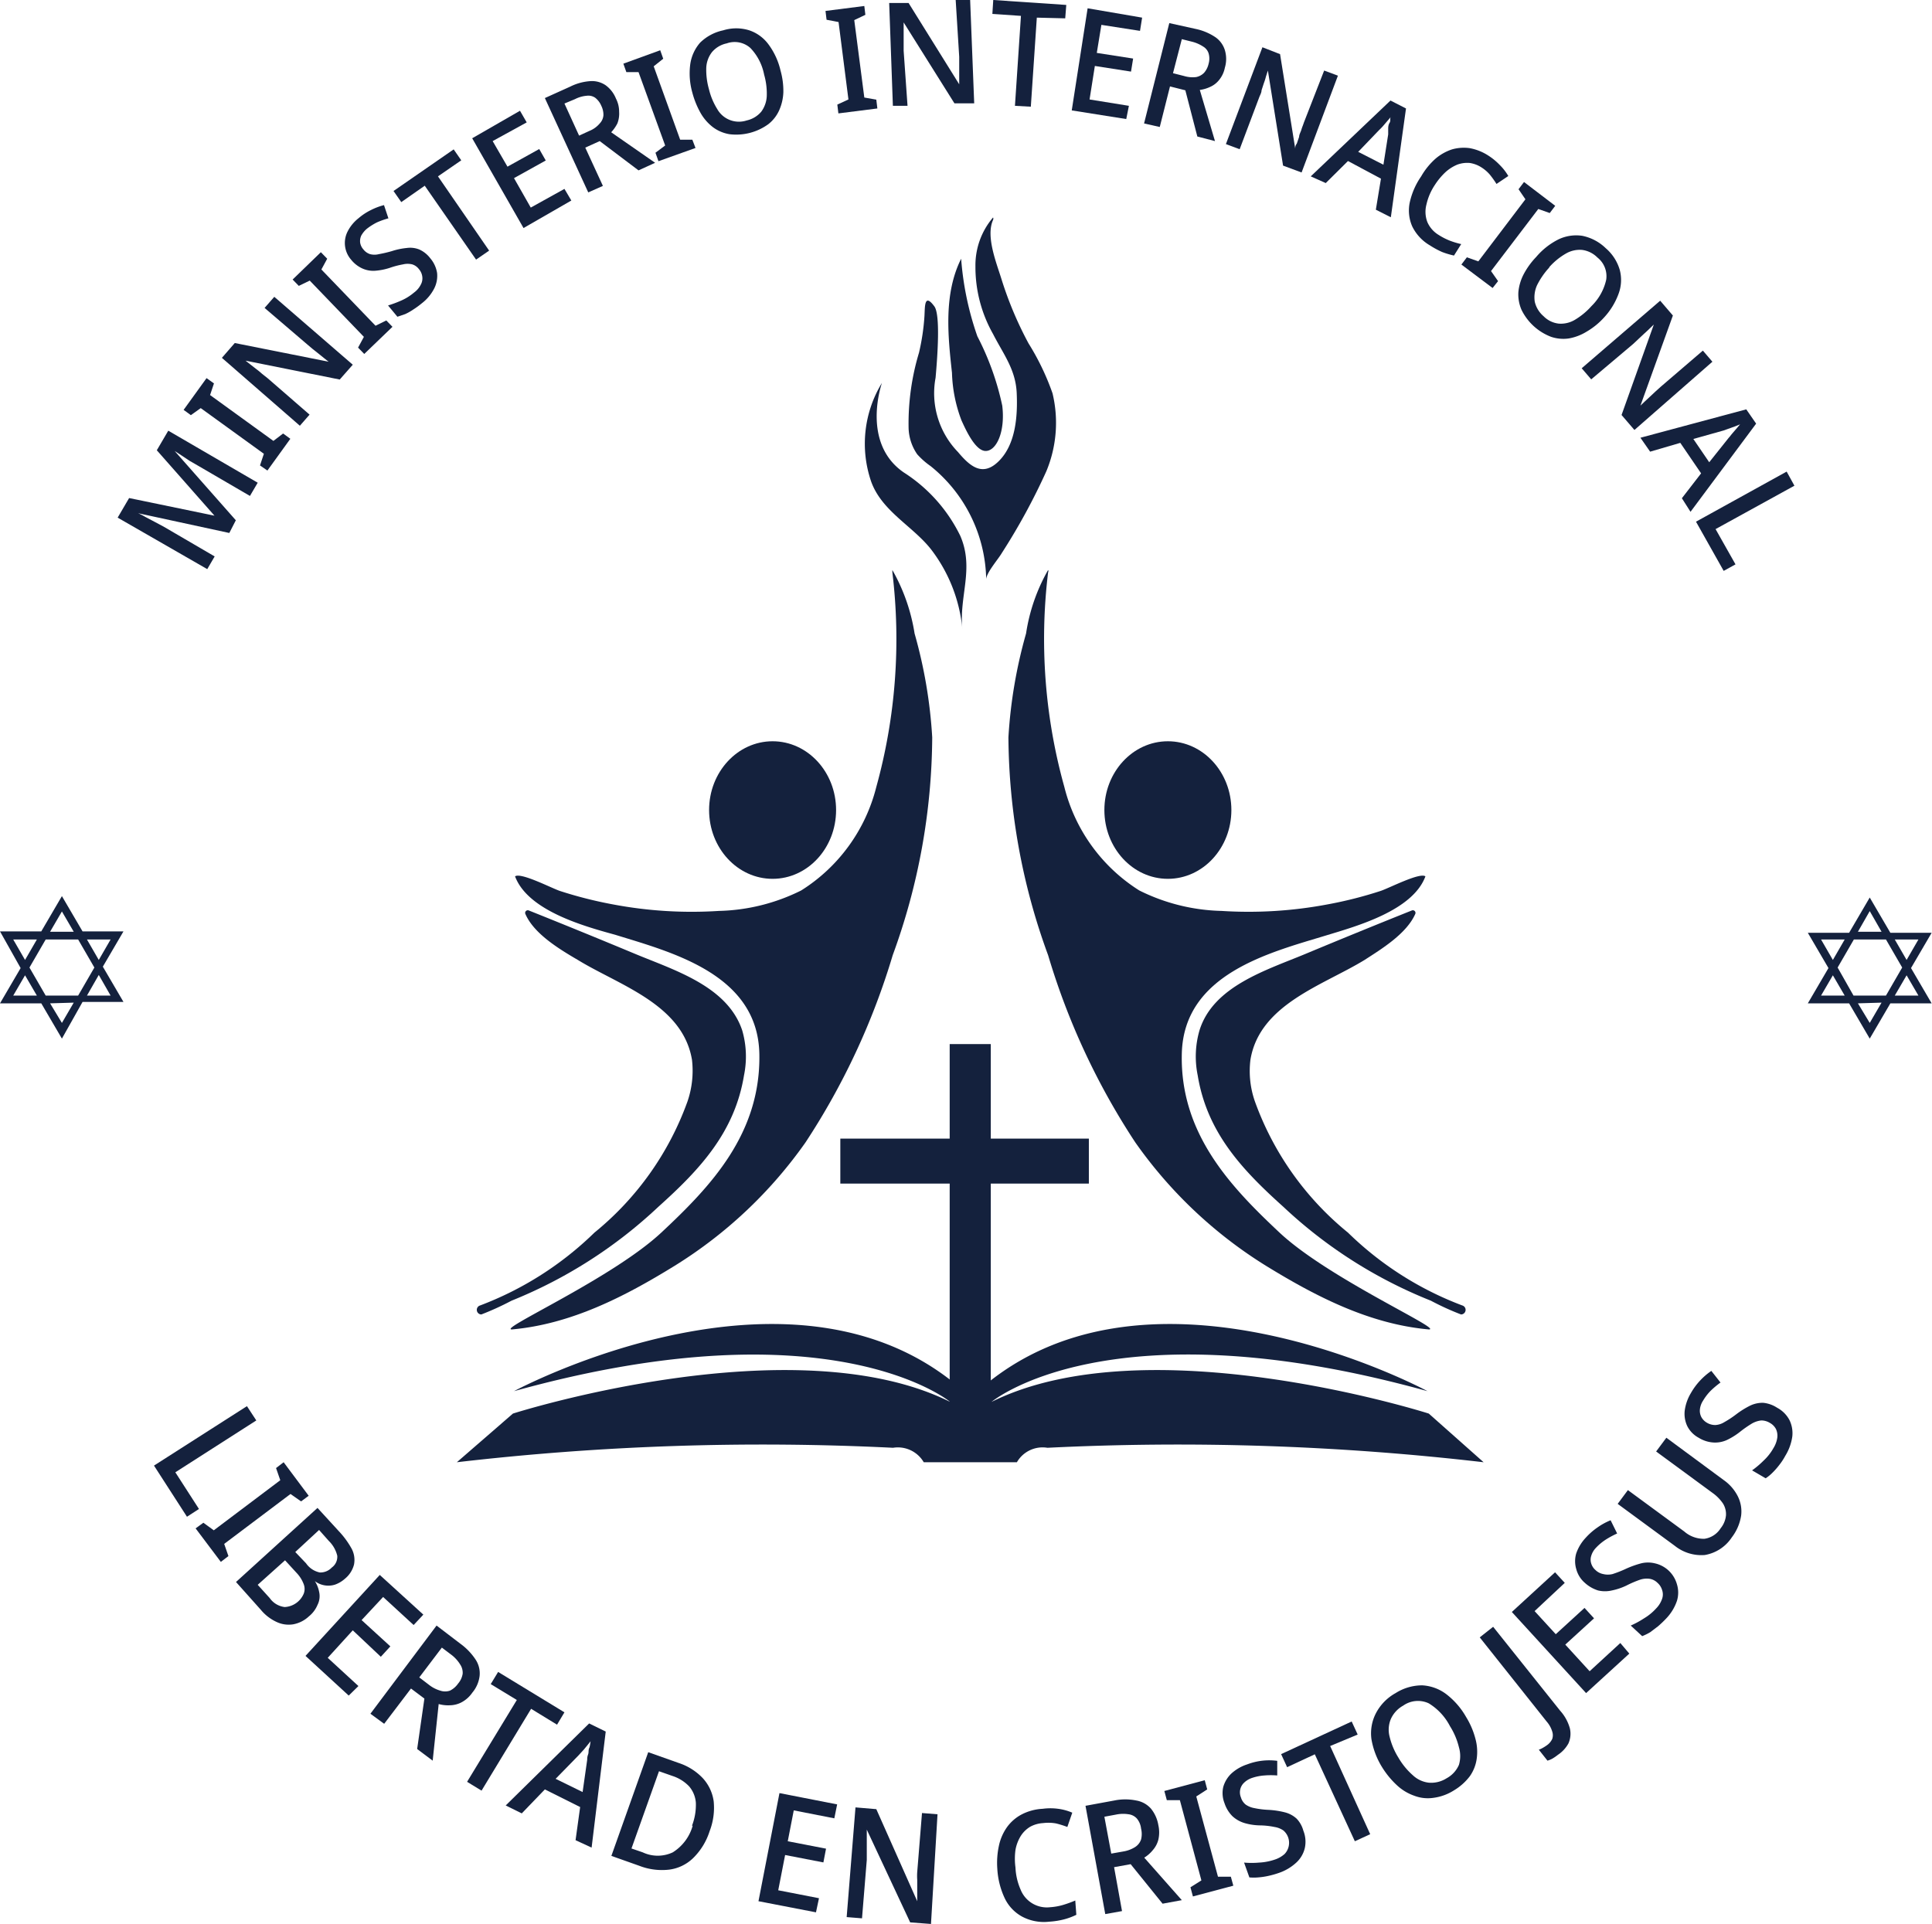 <svg xmlns="http://www.w3.org/2000/svg" viewBox="0 0 109.53 109.09"><defs><style>.cls-1{fill:#14213d;}</style></defs><g id="Capa_2" data-name="Capa 2"><g id="Capa_1-2" data-name="Capa 1"><polygon class="cls-1" points="61.73 64.56 56.17 64.56 56.17 59.2 53.84 59.2 53.84 64.56 47.64 64.56 47.64 67.11 53.84 67.11 53.84 80.97 56.17 80.97 56.17 67.11 61.73 67.11 61.73 64.56"/><path class="cls-1" d="M81,80.15s-15.91-5.08-24.79-.66c0,0,6.68-5.62,24.72-.61,0,0-16.33-8.81-25.89.37-9.56-9.18-25.9-.37-25.9-.37,18-5,24.73.61,24.73.61-8.89-4.42-24.79.66-24.79.66L25.9,82.91a150,150,0,0,1,24.73-.82,1.7,1.7,0,0,1,1.74.82h5.28a1.68,1.68,0,0,1,1.73-.82,150,150,0,0,1,24.73.82Z"/><path class="cls-1" d="M29.2,49.69c.33-.24,2.09.68,2.55.83a23.66,23.66,0,0,0,3,.76,24,24,0,0,0,6,.37,11,11,0,0,0,4.67-1.16,9.72,9.72,0,0,0,4.26-5.87,31.43,31.43,0,0,0,.91-12.17c0-.05,0-.1,0-.13a10.58,10.58,0,0,1,1.26,3.6,27.32,27.32,0,0,1,1,5.89,36.45,36.45,0,0,1-2.24,12.35,40.27,40.27,0,0,1-4.94,10.61,25.44,25.44,0,0,1-7.42,7c-2.82,1.74-5.86,3.31-9.23,3.61-.83,0,5.7-2.9,8.48-5.5s5.63-5.58,5.55-10.11S38.1,54,34.87,53C33.12,52.52,29.93,51.64,29.2,49.69Z"/><path class="cls-1" d="M29.78,51.81a.15.15,0,0,1,.19-.19q3,1.2,6,2.45c2.22.93,5.27,1.83,6.11,4.36a5.32,5.32,0,0,1,.1,2.54c-.53,3.24-2.51,5.35-4.86,7.46A26.62,26.62,0,0,1,29,73.75a16.12,16.12,0,0,1-1.71.78.26.26,0,0,1-.07-.51,18.77,18.77,0,0,0,6.48-4.13,17,17,0,0,0,5.27-7.42,5.36,5.36,0,0,0,.26-2.38c-.53-3.15-4.12-4.22-6.47-5.66C31.7,53.81,30.26,52.94,29.78,51.81Z"/><ellipse class="cls-1" cx="43.8" cy="45.93" rx="3.6" ry="3.9"/><path class="cls-1" d="M80.81,49.69c-.32-.24-2.08.68-2.55.83a23.09,23.09,0,0,1-3,.76,24.06,24.06,0,0,1-6,.37,11,11,0,0,1-4.67-1.16,9.71,9.71,0,0,1-4.25-5.87,31.25,31.25,0,0,1-.92-12.17.14.14,0,0,0,0-.13,10.36,10.36,0,0,0-1.25,3.6,27.33,27.33,0,0,0-1,5.89,36.46,36.46,0,0,0,2.25,12.35,40,40,0,0,0,4.94,10.61,25.4,25.4,0,0,0,7.41,7c2.83,1.74,5.87,3.31,9.24,3.61.82,0-5.71-2.9-8.48-5.5S66.89,64.27,67,59.74s5-5.73,8.18-6.7C76.89,52.52,80.09,51.64,80.81,49.69Z"/><path class="cls-1" d="M80.24,51.81a.15.15,0,0,0-.19-.19q-3,1.2-6,2.45C71.83,55,68.78,55.9,68,58.43a5.32,5.32,0,0,0-.1,2.54c.53,3.24,2.51,5.35,4.86,7.46a26.51,26.51,0,0,0,8.36,5.32,15.25,15.25,0,0,0,1.71.78.26.26,0,0,0,.07-.51,18.68,18.68,0,0,1-6.48-4.13,17,17,0,0,1-5.27-7.42,5.22,5.22,0,0,1-.26-2.38c.52-3.15,4.12-4.22,6.47-5.66C78.32,53.81,79.75,52.94,80.24,51.81Z"/><ellipse class="cls-1" cx="66.21" cy="45.93" rx="3.6" ry="3.9"/><path class="cls-1" d="M55.91,32.85c0-.37.69-1.15.89-1.5a35.76,35.76,0,0,0,2.52-4.63,7.15,7.15,0,0,0,.35-4.42,14.15,14.15,0,0,0-1.36-2.83,20.66,20.66,0,0,1-1.52-3.6c-.28-.92-.92-2.46-.49-3.4a.18.18,0,0,0,0-.14,4.17,4.17,0,0,0-1,2.78,7.7,7.7,0,0,0,1,3.83c.58,1.14,1.28,2,1.34,3.35s-.07,2.9-1,3.84-1.65.31-2.33-.5a4.79,4.79,0,0,1-1.27-4.21c.11-1.22.28-3.58-.07-4.05-.57-.77-.53,0-.56.55A12.49,12.49,0,0,1,52.1,20a13.88,13.88,0,0,0-.59,4.24A2.75,2.75,0,0,0,52,25.76a4.4,4.4,0,0,0,.76.67A8.42,8.42,0,0,1,55.91,32.85Z"/><path class="cls-1" d="M54.49,14.67c-1,2-.75,4.37-.52,6.47a8.21,8.21,0,0,0,.54,2.7c.2.43.76,1.73,1.37,1.73S57,24.48,56.82,23a15.53,15.53,0,0,0-1.41-3.93A17.13,17.13,0,0,1,54.49,14.67Z"/><path class="cls-1" d="M50,21.71s-1.21,3.4,1.24,5.08a8.88,8.88,0,0,1,3.2,3.59c.81,1.87-.08,3.42.12,5.3a8.75,8.75,0,0,0-1.76-4.51C51.77,29.84,50,29,49.39,27.31A6.61,6.61,0,0,1,50,21.71Z"/><path class="cls-1" d="M13,30.22,7.83,29.1v0a3.68,3.68,0,0,1,.39.2l.53.28.56.3,2.86,1.67-.42.72L6.67,29.35l.65-1.11,4.84,1v0L8.89,25.53l.65-1.11,5.07,2.95-.44.75-2.9-1.69-.52-.3-.48-.32-.37-.24,0,0,3.47,3.93Z"/><path class="cls-1" d="M16.46,24.88l-1.3,1.8-.42-.29.22-.66-3.58-2.59-.56.4-.41-.3,1.3-1.8.42.3-.22.66L15.5,25l.55-.42Z"/><path class="cls-1" d="M20,20.68l-.74.84-5.34-1.07,0,0,.28.22.32.25a3.92,3.92,0,0,1,.33.27l.34.27,2.36,2.05-.55.63-4.42-3.85.73-.84,5.32,1.06,0,0-.24-.19-.31-.25-.34-.27-.32-.27L15,17.46l.55-.63Z"/><path class="cls-1" d="M22.25,18.53l-1.6,1.54-.35-.36.33-.61-3.07-3.19-.62.3-.35-.36,1.6-1.55.36.37-.33.61,3.07,3.19.61-.3Z"/><path class="cls-1" d="M24.39,14.64a1.69,1.69,0,0,1,.39.84,1.59,1.59,0,0,1-.16.87,2.5,2.5,0,0,1-.71.85,4.85,4.85,0,0,1-.48.35,3.11,3.11,0,0,1-.46.26l-.44.15L22,17.32a6.49,6.49,0,0,0,.75-.28,2.92,2.92,0,0,0,.72-.45,1.25,1.25,0,0,0,.39-.46.73.73,0,0,0,.08-.45.8.8,0,0,0-.19-.42.75.75,0,0,0-.38-.27,1.1,1.1,0,0,0-.52,0,4.82,4.82,0,0,0-.76.2,3.54,3.54,0,0,1-.8.16,1.5,1.5,0,0,1-.73-.12,1.73,1.73,0,0,1-.65-.5,1.44,1.44,0,0,1-.2-1.61,2.26,2.26,0,0,1,.62-.75,3.28,3.28,0,0,1,.72-.47,3.52,3.52,0,0,1,.72-.27l.25.75a4.54,4.54,0,0,0-.65.23,3.41,3.41,0,0,0-.57.36,1.38,1.38,0,0,0-.32.39.74.74,0,0,0-.06.41.75.75,0,0,0,.18.37.79.79,0,0,0,.38.27,1,1,0,0,0,.5,0,7.12,7.12,0,0,0,.73-.17,4,4,0,0,1,.86-.18,1.38,1.38,0,0,1,.71.09A1.62,1.62,0,0,1,24.39,14.64Z"/><path class="cls-1" d="M27.73,14.21l-.74.51-2.91-4.19-1.33.93-.44-.63,3.41-2.36.43.62L24.83,10Z"/><path class="cls-1" d="M32.39,11.37l-2.71,1.56L26.77,7.84l2.71-1.56.38.66L27.93,8l.84,1.45,1.8-1,.37.65-1.8,1,.95,1.67L32,10.71Z"/><path class="cls-1" d="M32.33,4.91a3,3,0,0,1,1.14-.31,1.38,1.38,0,0,1,.86.23,1.73,1.73,0,0,1,.59.76,1.61,1.61,0,0,1,.18.75A1.53,1.53,0,0,1,35,7a2.24,2.24,0,0,1-.35.5l2.49,1.73-.94.43L34,8l-.82.37,1,2.17-.83.37L30.89,5.56Zm.27.71L32,5.87l.83,1.82.59-.27A1.48,1.48,0,0,0,34,7a.75.75,0,0,0,.21-.47A1.15,1.15,0,0,0,34.09,6a1.14,1.14,0,0,0-.35-.46.69.69,0,0,0-.48-.11A1.77,1.77,0,0,0,32.6,5.62Z"/><path class="cls-1" d="M39.43,8.39l-2.1.75-.17-.48.55-.41L36.2,4.09l-.69,0-.17-.48,2.09-.76.17.48-.54.43,1.5,4.16.69,0Z"/><path class="cls-1" d="M44.25,4a4.27,4.27,0,0,1,.16,1.24,2.78,2.78,0,0,1-.23,1,2.09,2.09,0,0,1-.62.8,3.1,3.1,0,0,1-2.2.57,2.15,2.15,0,0,1-.93-.39,2.69,2.69,0,0,1-.71-.81,4.93,4.93,0,0,1-.47-1.16,4,4,0,0,1-.12-1.59,2.36,2.36,0,0,1,.56-1.24A2.65,2.65,0,0,1,41,1.72a2.48,2.48,0,0,1,1.48,0,2.24,2.24,0,0,1,1.09.8A4,4,0,0,1,44.25,4ZM40.19,5.05a3.81,3.81,0,0,0,.47,1.13,1.41,1.41,0,0,0,1.67.65,1.5,1.5,0,0,0,.83-.5,1.61,1.61,0,0,0,.31-.89,3.92,3.92,0,0,0-.15-1.21,3,3,0,0,0-.78-1.51,1.34,1.34,0,0,0-1.34-.26,1.48,1.48,0,0,0-.84.5,1.56,1.56,0,0,0-.32.88A4,4,0,0,0,40.19,5.05Z"/><path class="cls-1" d="M49.74,6.15l-2.21.28-.06-.5.63-.29-.56-4.39-.68-.13L46.8.62,49,.34l.06.5-.63.3L49,5.53l.68.12Z"/><path class="cls-1" d="M55.23,5.86l-1.12,0L51.23,1.27h0c0,.11,0,.22,0,.35s0,.26,0,.4,0,.28,0,.42,0,.29,0,.44L51.45,6l-.83,0L50.41.17l1.1,0,2.87,4.61h0c0-.08,0-.18,0-.31s0-.25,0-.4l0-.43c0-.15,0-.29,0-.42L54.18,0,55,0Z"/><path class="cls-1" d="M58.44,6.05,57.54,6,57.88.9,56.26.79,56.31,0l4.14.28-.06.76L58.78,1Z"/><path class="cls-1" d="M63.85,6.75l-3.09-.49.9-5.79L64.75,1l-.12.75-2.19-.34L62.18,3l2.06.32-.12.74-2.05-.32-.3,1.9L64,6Z"/><path class="cls-1" d="M67.83,1.65a3.16,3.16,0,0,1,1.09.47,1.4,1.4,0,0,1,.52.72,1.74,1.74,0,0,1,0,1,1.58,1.58,0,0,1-.33.7,1.34,1.34,0,0,1-.51.39,2,2,0,0,1-.58.17L68.88,8l-1-.26-.68-2.62-.87-.22-.58,2.3L64.86,7l1.43-5.69Zm-.23.72L67,2.22,66.5,4.15l.63.16a1.67,1.67,0,0,0,.68.06.86.86,0,0,0,.45-.24,1.16,1.16,0,0,0,.26-.52,1.06,1.06,0,0,0,0-.58.69.69,0,0,0-.31-.39A2.06,2.06,0,0,0,67.6,2.37Z"/><path class="cls-1" d="M73.79,9.78l-1.05-.39L71.88,4h0l-.11.34a3.3,3.3,0,0,1-.12.38l-.13.4c0,.14-.09.28-.14.42l-1.1,2.92-.78-.29,2.07-5.49,1,.39.86,5.36h0c0-.08,0-.17.09-.29l.13-.38c0-.13.09-.27.13-.41s.1-.27.14-.4L75.07,4l.78.29Z"/><path class="cls-1" d="M78,11.89l.29-1.76-1.87-1-1.26,1.25L74.31,10l4.52-4.3.88.45-.86,6.17Zm.7-4.27c0-.07,0-.16,0-.28s0-.25.08-.38,0-.24.07-.33l-.36.42a3.52,3.52,0,0,1-.31.33L77,8.61l1.43.73Z"/><path class="cls-1" d="M84,9.5a1.68,1.68,0,0,0-.68-.26,1.65,1.65,0,0,0-.69.09,2.33,2.33,0,0,0-.67.42,3.8,3.8,0,0,0-.61.73,3.28,3.28,0,0,0-.48,1.11,1.63,1.63,0,0,0,.05,1,1.59,1.59,0,0,0,.64.73,3.66,3.66,0,0,0,.62.32,4.6,4.6,0,0,0,.66.2l-.41.65a4.73,4.73,0,0,1-.67-.2,5,5,0,0,1-.7-.38,2.52,2.52,0,0,1-1-1.08,2.24,2.24,0,0,1-.14-1.34A4.15,4.15,0,0,1,80.57,10,4,4,0,0,1,81.38,9a2.77,2.77,0,0,1,.94-.53,2.43,2.43,0,0,1,1-.07,2.9,2.9,0,0,1,1.07.43,3.53,3.53,0,0,1,.64.53,3,3,0,0,1,.48.62l-.67.45a5.56,5.56,0,0,0-.37-.52A2.11,2.11,0,0,0,84,9.5Z"/><path class="cls-1" d="M84.62,16.33,82.85,15l.31-.41.65.23,2.67-3.52-.39-.57.31-.41,1.77,1.35-.31.41-.65-.23-2.68,3.52.4.57Z"/><path class="cls-1" d="M90.94,18a4.14,4.14,0,0,1-1,.81,2.86,2.86,0,0,1-1,.38,2.17,2.17,0,0,1-1-.09,3.09,3.09,0,0,1-1.68-1.53,2.19,2.19,0,0,1-.18-1,2.72,2.72,0,0,1,.29-1,4.34,4.34,0,0,1,.72-1,4,4,0,0,1,1.27-1,2.33,2.33,0,0,1,1.34-.2,2.66,2.66,0,0,1,1.33.7,2.57,2.57,0,0,1,.8,1.24,2.24,2.24,0,0,1-.07,1.35A4,4,0,0,1,90.94,18Zm-3.11-2.83a4.33,4.33,0,0,0-.69,1,1.66,1.66,0,0,0-.13.94,1.53,1.53,0,0,0,.5.82,1.42,1.42,0,0,0,.87.42,1.55,1.55,0,0,0,.91-.22,4,4,0,0,0,.94-.78,3,3,0,0,0,.83-1.49,1.35,1.35,0,0,0-.5-1.26,1.49,1.49,0,0,0-.87-.43,1.56,1.56,0,0,0-.92.21A3.77,3.77,0,0,0,87.83,15.15Z"/><path class="cls-1" d="M92.66,24.38l-.73-.85,1.83-5.13,0,0-.26.25c-.09.08-.18.18-.29.27l-.31.29-.32.3-2.37,2-.54-.63,4.45-3.83.72.84L93,23l0,0,.23-.22.29-.27.32-.3.31-.28,2.39-2.05.54.63Z"/><path class="cls-1" d="M95.35,28.25l1.09-1.41-1.18-1.73-1.71.5L93,24.82l6-1.61.56.81-3.72,5ZM98,24.83s.11-.12.18-.22l.25-.29.22-.26c-.18.08-.35.14-.52.2l-.42.15L96,24.89l.9,1.32Z"/><path class="cls-1" d="M96.15,29.58l5.14-2.84.44.8L97.26,30l1.13,2-.67.37Z"/><path class="cls-1" d="M8.73,83.1,14,79.73l.53.81L9.94,83.48l1.34,2.08L10.6,86Z"/><path class="cls-1" d="M12.52,88.56l-1.43-1.9.44-.32.59.43,3.77-2.84-.24-.69.43-.33,1.42,1.9-.43.32-.6-.42-3.76,2.83.24.69Z"/><path class="cls-1" d="M19.21,86.82a4.86,4.86,0,0,1,.73,1,1.36,1.36,0,0,1,.13.89,1.52,1.52,0,0,1-.51.8,1.69,1.69,0,0,1-.57.34,1.26,1.26,0,0,1-1.14-.2l0,0a1.72,1.72,0,0,1,.24.6A1.09,1.09,0,0,1,18,91a1.64,1.64,0,0,1-.49.65,1.76,1.76,0,0,1-.89.45,1.6,1.6,0,0,1-.93-.13,2.53,2.53,0,0,1-.9-.69l-1.41-1.58L18,85.5Zm-3.05,1.65-1.55,1.39.68.75a1.21,1.21,0,0,0,.85.51,1.24,1.24,0,0,0,1.08-.76.75.75,0,0,0,0-.53,1.88,1.88,0,0,0-.4-.64Zm1.19.17a1.26,1.26,0,0,0,.78.52.89.89,0,0,0,.68-.28.75.75,0,0,0,.31-.67,1.75,1.75,0,0,0-.48-.84l-.55-.62L16.74,88Z"/><path class="cls-1" d="M19.77,96.14l-2.45-2.25,4.21-4.59L24,91.55l-.55.59-1.73-1.59L20.5,91.86l1.63,1.49-.54.59L20,92.44,18.58,94l1.74,1.6Z"/><path class="cls-1" d="M26.1,93.2a3.47,3.47,0,0,1,.87.91,1.42,1.42,0,0,1,.22.92,1.8,1.8,0,0,1-.41.94,1.73,1.73,0,0,1-.61.55,1.47,1.47,0,0,1-.66.17,2,2,0,0,1-.64-.07l-.34,3.21-.88-.66.41-2.86-.76-.57-1.52,2L21,97.17l3.75-5Zm-.52.62-.53-.4-1.28,1.69.55.42a1.86,1.86,0,0,0,.64.33.85.85,0,0,0,.55,0,1.22,1.22,0,0,0,.46-.4,1.12,1.12,0,0,0,.26-.56.84.84,0,0,0-.14-.52A2,2,0,0,0,25.58,93.82Z"/><path class="cls-1" d="M27.3,101.53l-.82-.5,2.82-4.64-1.48-.9.42-.69L32,97.09l-.42.7-1.47-.9Z"/><path class="cls-1" d="M32.63,104.34l.26-1.88-2-1-1.31,1.36-.91-.45,4.73-4.65.94.46-.8,6.58Zm.66-4.56c0-.07,0-.17.05-.3s0-.26.08-.4a2.86,2.86,0,0,0,.06-.35c-.12.16-.25.31-.37.46l-.32.35-1.29,1.32,1.53.75Z"/><path class="cls-1" d="M40.23,103.83a3.7,3.7,0,0,1-.94,1.53,2.38,2.38,0,0,1-1.36.65,3.55,3.55,0,0,1-1.69-.22l-1.58-.56,2.09-5.88,1.75.62a3.29,3.29,0,0,1,1.34.85,2.43,2.43,0,0,1,.62,1.31A3.67,3.67,0,0,1,40.23,103.83Zm-1-.31a3.28,3.28,0,0,0,.22-1.3,1.61,1.61,0,0,0-.38-.93,2.26,2.26,0,0,0-.94-.59l-.77-.27-1.56,4.38.64.22a2,2,0,0,0,1.7,0A2.61,2.61,0,0,0,39.27,103.52Z"/><path class="cls-1" d="M46.26,108.43,43,107.8l1.19-6.13,3.27.64-.16.79L45,102.65l-.34,1.75,2.17.42-.15.78-2.17-.42-.39,2,2.31.45Z"/><path class="cls-1" d="M52.78,109.09,51.6,109l-2.46-5.26h0c0,.12,0,.24,0,.38s0,.27,0,.42V105l0,.46-.27,3.31-.87-.07.5-6.22,1.18.1L52,107.8h0c0-.08,0-.19,0-.32s0-.28,0-.43,0-.3,0-.46a3.19,3.19,0,0,1,0-.45l.27-3.34.88.07Z"/><path class="cls-1" d="M59.14,103.37a1.73,1.73,0,0,0-.74.21,1.64,1.64,0,0,0-.53.52,2.24,2.24,0,0,0-.3.79,3.68,3.68,0,0,0,0,1,3.48,3.48,0,0,0,.29,1.25,1.6,1.6,0,0,0,1.68,1,3.37,3.37,0,0,0,.73-.13,6.37,6.37,0,0,0,.69-.25l.06.81a3.7,3.7,0,0,1-.7.26,4.39,4.39,0,0,1-.83.13,2.64,2.64,0,0,1-1.53-.28,2.33,2.33,0,0,1-1-1.05,4.5,4.5,0,0,1-.42-1.67,4.56,4.56,0,0,1,.09-1.3,2.83,2.83,0,0,1,.46-1.06,2.41,2.41,0,0,1,.83-.72,2.9,2.9,0,0,1,1.19-.32,3.26,3.26,0,0,1,.88,0,3,3,0,0,1,.8.22l-.28.81a5.35,5.35,0,0,0-.64-.2A2.41,2.41,0,0,0,59.14,103.37Z"/><path class="cls-1" d="M63.17,102.09a3.11,3.11,0,0,1,1.25,0,1.43,1.43,0,0,1,.83.46,2,2,0,0,1,.42.94,1.85,1.85,0,0,1,0,.82,1.44,1.44,0,0,1-.32.6,1.91,1.91,0,0,1-.48.42L67,107.74l-1.09.2-1.81-2.24-.94.17.45,2.49-.95.17-1.12-6.14Zm.09.8-.65.12L63,105.1l.68-.12a1.81,1.81,0,0,0,.67-.25.83.83,0,0,0,.34-.43,1.28,1.28,0,0,0,0-.62,1.07,1.07,0,0,0-.24-.57.76.76,0,0,0-.47-.24A2,2,0,0,0,63.26,102.89Z"/><path class="cls-1" d="M69.92,106.92l-2.29.61-.14-.52.62-.39-1.22-4.55-.74,0-.14-.52,2.29-.61.14.52-.62.4,1.23,4.55.73,0Z"/><path class="cls-1" d="M73.89,103.8a1.68,1.68,0,0,1,.08,1,1.63,1.63,0,0,1-.48.81,2.77,2.77,0,0,1-1,.59,5.1,5.1,0,0,1-.61.17,4.05,4.05,0,0,1-.55.08,2.77,2.77,0,0,1-.5,0l-.3-.84a4.82,4.82,0,0,0,.85,0,3.27,3.27,0,0,0,.89-.17,1.56,1.56,0,0,0,.56-.32.92.92,0,0,0-.07-1.33,1.21,1.21,0,0,0-.51-.2,4.37,4.37,0,0,0-.83-.09,3.3,3.3,0,0,1-.86-.13,1.75,1.75,0,0,1-.69-.39,1.86,1.86,0,0,1-.45-.74,1.55,1.55,0,0,1-.07-.92,1.68,1.68,0,0,1,.46-.76,2.45,2.45,0,0,1,.9-.52,3.51,3.51,0,0,1,1.7-.2l0,.83a4.45,4.45,0,0,0-.73,0,2.81,2.81,0,0,0-.7.14,1.2,1.2,0,0,0-.46.28.75.75,0,0,0-.17.82.82.82,0,0,0,.27.41,1.23,1.23,0,0,0,.49.2,4.8,4.8,0,0,0,.8.1,4.8,4.8,0,0,1,.93.14,1.55,1.55,0,0,1,.67.36A1.59,1.59,0,0,1,73.89,103.8Z"/><path class="cls-1" d="M77.68,104l-.87.4-2.27-4.93-1.57.73-.34-.74,4-1.85.34.74L75.41,99Z"/><path class="cls-1" d="M83.12,97.36a4.47,4.47,0,0,1,.52,1.21,2.8,2.8,0,0,1,.08,1.14,2.25,2.25,0,0,1-.39,1,3.16,3.16,0,0,1-.91.81,2.86,2.86,0,0,1-1.17.42,2.15,2.15,0,0,1-1.07-.12,2.78,2.78,0,0,1-1-.61,4.9,4.9,0,0,1-.82-1,4.42,4.42,0,0,1-.61-1.6A2.48,2.48,0,0,1,78,97.15,2.77,2.77,0,0,1,79.12,96a2.81,2.81,0,0,1,1.51-.44,2.48,2.48,0,0,1,1.35.49A4.32,4.32,0,0,1,83.12,97.36Zm-3.84,2.3a4,4,0,0,0,.82,1,1.58,1.58,0,0,0,.91.42,1.63,1.63,0,0,0,1-.25,1.58,1.58,0,0,0,.7-.76,1.76,1.76,0,0,0,0-1,4,4,0,0,0-.51-1.2A3.27,3.27,0,0,0,81,96.58a1.45,1.45,0,0,0-1.45.13,1.63,1.63,0,0,0-.7.76,1.57,1.57,0,0,0-.07,1A4,4,0,0,0,79.28,99.66Z"/><path class="cls-1" d="M88.32,99.5a2.64,2.64,0,0,1-.32.22,1.4,1.4,0,0,1-.27.11l-.49-.62a1.42,1.42,0,0,0,.25-.12,2.11,2.11,0,0,0,.27-.18A.93.93,0,0,0,88,98.6a.66.66,0,0,0,0-.42,1.52,1.52,0,0,0-.31-.56l-3.8-4.78.76-.6L88.45,97A2.47,2.47,0,0,1,89,98a1.35,1.35,0,0,1-.08.85A1.83,1.83,0,0,1,88.32,99.5Z"/><path class="cls-1" d="M92.37,93.76,89.92,96l-4.21-4.6,2.45-2.25.55.6L87,91.35l1.2,1.31,1.63-1.49.54.59-1.63,1.49,1.38,1.51,1.74-1.6Z"/><path class="cls-1" d="M94.54,89a1.69,1.69,0,0,1,.53.83,1.6,1.6,0,0,1,0,.94,2.7,2.7,0,0,1-.61,1,6.23,6.23,0,0,1-.46.44l-.45.34a3.11,3.11,0,0,1-.45.22l-.65-.6a5,5,0,0,0,.74-.4,3,3,0,0,0,.7-.57,1.45,1.45,0,0,0,.34-.55.75.75,0,0,0,0-.49.87.87,0,0,0-.26-.41.82.82,0,0,0-.44-.23,1.2,1.2,0,0,0-.55.05,6.09,6.09,0,0,0-.77.33,3.53,3.53,0,0,1-.83.28,1.71,1.71,0,0,1-.78,0,2,2,0,0,1-.76-.44,1.55,1.55,0,0,1-.48-.78,1.56,1.56,0,0,1,0-.88,2.48,2.48,0,0,1,.54-.89,3.8,3.8,0,0,1,.69-.6,3.6,3.6,0,0,1,.72-.39l.37.75a5.07,5.07,0,0,0-.65.35,3,3,0,0,0-.55.46,1.11,1.11,0,0,0-.27.46.7.7,0,0,0,0,.43.79.79,0,0,0,.24.37.86.86,0,0,0,.44.23,1.12,1.12,0,0,0,.53,0,6.45,6.45,0,0,0,.74-.29,5.41,5.41,0,0,1,.89-.32,1.63,1.63,0,0,1,.76,0A1.69,1.69,0,0,1,94.54,89Z"/><path class="cls-1" d="M97.72,83.92a2.5,2.5,0,0,1,.79.9,1.91,1.91,0,0,1,.2,1.11,2.7,2.7,0,0,1-.53,1.24,2.29,2.29,0,0,1-1.53,1,2.41,2.41,0,0,1-1.7-.52l-3.24-2.38.58-.78,3.2,2.35a1.67,1.67,0,0,0,1.14.41,1.3,1.3,0,0,0,.92-.6,1.36,1.36,0,0,0,.3-.73,1.14,1.14,0,0,0-.17-.67,2.38,2.38,0,0,0-.59-.6l-3.2-2.35.58-.78Z"/><path class="cls-1" d="M100.75,79.82a1.68,1.68,0,0,1,.7.7,1.7,1.7,0,0,1,.16.93,2.84,2.84,0,0,1-.4,1.1,3.48,3.48,0,0,1-.35.53,4,4,0,0,1-.37.42,2.37,2.37,0,0,1-.39.32l-.77-.45a5.14,5.14,0,0,0,.65-.55,2.92,2.92,0,0,0,.56-.71,1.53,1.53,0,0,0,.22-.6.89.89,0,0,0-.08-.49.85.85,0,0,0-.34-.34.94.94,0,0,0-.49-.14,1.37,1.37,0,0,0-.52.17,6.4,6.4,0,0,0-.69.48,3.92,3.92,0,0,1-.74.46,1.6,1.6,0,0,1-.77.14,1.8,1.8,0,0,1-.83-.27,1.54,1.54,0,0,1-.64-.65,1.63,1.63,0,0,1-.15-.88,2.59,2.59,0,0,1,.35-1,3.74,3.74,0,0,1,.54-.73,3.87,3.87,0,0,1,.62-.53l.52.66a5,5,0,0,0-.56.47,2.88,2.88,0,0,0-.43.56,1.12,1.12,0,0,0-.18.51.78.78,0,0,0,.09.43.84.84,0,0,0,.31.31.92.92,0,0,0,.48.13,1.08,1.08,0,0,0,.5-.16,5.77,5.77,0,0,0,.67-.44,4.9,4.9,0,0,1,.8-.5,1.62,1.62,0,0,1,.74-.16A1.75,1.75,0,0,1,100.75,79.82Z"/><path class="cls-1" d="M106,58.89l-1.17-2h-2.34l1.17-2-1.17-2h2.34l1.17-2,1.17,2h2.34l-1.17,2,1.17,2h-2.34Zm-.67-2L106,58l.67-1.15Zm2.09-.44h1.34l-.67-1.15Zm-2.34,0h1.84l.92-1.59-.92-1.59H105.1l-.92,1.59Zm-1.84,0h1.34l-.67-1.15Zm4.18-3.18.67,1.16.67-1.16Zm-4.18,0,.67,1.16.67-1.16Zm2.09-.44h1.34L106,51.66Z"/><path class="cls-1" d="M3.51,58.89l-1.17-2H0l1.17-2L0,52.81H2.34l1.17-2,1.17,2H7l-1.17,2,1.17,2H4.68Zm-.67-2L3.51,58l.67-1.15Zm2.09-.44H6.27L5.6,55.28Zm-2.34,0H4.43l.92-1.59-.92-1.59H2.59l-.92,1.59Zm-1.84,0H2.09l-.67-1.15Zm4.18-3.18.67,1.16.67-1.16Zm-4.18,0,.67,1.16.67-1.16Zm2.09-.44H4.18l-.67-1.15Z"/></g></g></svg>